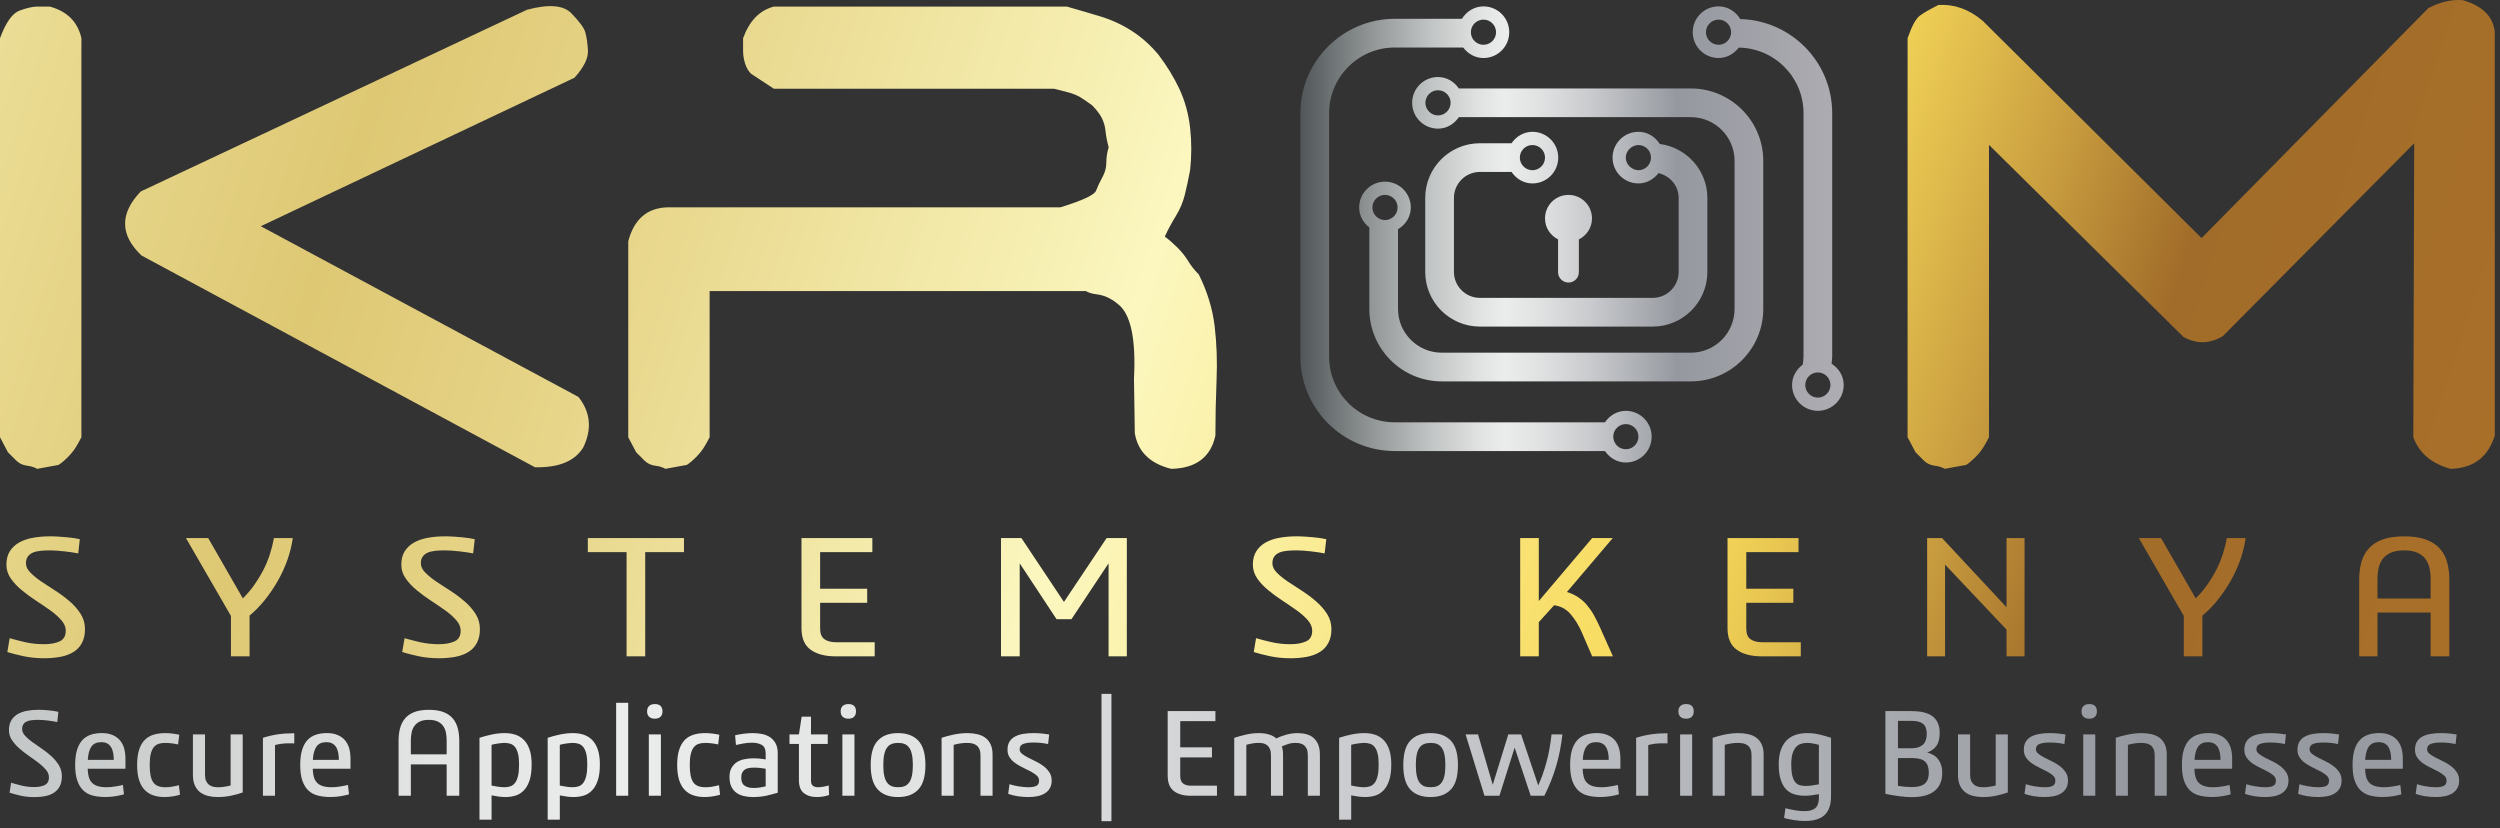 <svg width="172" height="57" viewBox="0 0 172 57" fill="none" xmlns="http://www.w3.org/2000/svg">
<rect x="0" y="0" width="172" height="57" fill="#333333" stroke="none"/>
<g id="Kromsystems_logo 2" clip-path="url(#clip0_965_261)">
<g id="Group">
<g id="Group_2">
<path id="Vector" d="M5.382 38.074C5.264 38.051 5.12 38.023 4.954 38C4.793 37.977 4.623 37.953 4.443 37.934C4.271 37.914 4.093 37.897 3.92 37.885C3.744 37.871 3.59 37.865 3.449 37.865C3.209 37.865 2.98 37.877 2.778 37.896C2.576 37.917 2.4 37.96 2.254 38.023C2.106 38.089 1.988 38.181 1.91 38.3C1.826 38.417 1.787 38.571 1.787 38.755C1.787 38.98 1.887 39.191 2.09 39.392C2.287 39.597 2.539 39.802 2.838 40.007C3.141 40.21 3.467 40.423 3.817 40.646C4.168 40.871 4.497 41.113 4.796 41.375C5.098 41.635 5.349 41.922 5.549 42.236C5.748 42.549 5.847 42.9 5.847 43.281C5.847 43.648 5.781 43.961 5.646 44.217C5.515 44.475 5.322 44.684 5.08 44.842C4.83 45 4.537 45.113 4.19 45.184C3.843 45.25 3.462 45.288 3.047 45.288C2.534 45.288 2.058 45.239 1.623 45.147C1.185 45.053 0.815 44.958 0.505 44.86L0.665 43.907C0.97 43.997 1.329 44.089 1.729 44.182C2.135 44.274 2.571 44.321 3.036 44.321C3.466 44.321 3.823 44.255 4.102 44.126C4.385 43.997 4.524 43.751 4.524 43.394C4.524 43.142 4.424 42.902 4.223 42.673C4.026 42.443 3.772 42.218 3.469 41.999C3.162 41.778 2.832 41.556 2.481 41.327C2.132 41.1 1.807 40.858 1.498 40.606C1.192 40.352 0.942 40.085 0.741 39.799C0.542 39.514 0.441 39.195 0.441 38.844C0.441 38.479 0.522 38.17 0.679 37.922C0.838 37.672 1.054 37.473 1.325 37.322C1.591 37.172 1.909 37.062 2.274 36.998C2.643 36.932 3.037 36.9 3.449 36.9C3.631 36.9 3.816 36.904 4.012 36.918C4.208 36.932 4.398 36.945 4.579 36.961C4.765 36.979 4.933 36.998 5.089 37.02C5.246 37.047 5.378 37.071 5.491 37.096L5.382 38.074ZM15.889 42.377L12.795 37.02H14.324L16.707 41.168C16.982 40.898 17.24 40.6 17.477 40.27C17.711 39.938 17.92 39.596 18.106 39.243C18.287 38.888 18.443 38.52 18.567 38.139C18.684 37.762 18.78 37.389 18.846 37.02H20.143C20.075 37.51 19.955 38.008 19.776 38.514C19.597 39.02 19.374 39.506 19.108 39.969C18.846 40.434 18.545 40.871 18.217 41.283C17.885 41.695 17.533 42.053 17.17 42.353V45.154H15.889V42.377ZM32.552 38.074C32.432 38.051 32.289 38.023 32.123 38C31.962 37.977 31.792 37.953 31.615 37.934C31.439 37.914 31.267 37.897 31.09 37.885C30.916 37.871 30.76 37.865 30.619 37.865C30.377 37.865 30.15 37.877 29.947 37.896C29.745 37.917 29.569 37.96 29.422 38.023C29.276 38.089 29.16 38.181 29.079 38.3C28.996 38.417 28.955 38.571 28.955 38.755C28.955 38.98 29.057 39.191 29.258 39.392C29.457 39.597 29.709 39.802 30.008 40.007C30.311 40.21 30.637 40.423 30.986 40.646C31.337 40.871 31.665 41.113 31.965 41.375C32.269 41.635 32.52 41.922 32.719 42.236C32.918 42.549 33.018 42.9 33.018 43.281C33.018 43.648 32.95 43.961 32.815 44.217C32.684 44.475 32.491 44.684 32.247 44.842C32 45 31.707 45.113 31.359 45.184C31.015 45.25 30.632 45.288 30.217 45.288C29.704 45.288 29.228 45.239 28.794 45.147C28.355 45.053 27.984 44.958 27.673 44.86L27.834 43.907C28.14 43.997 28.497 44.089 28.899 44.182C29.305 44.274 29.739 44.321 30.204 44.321C30.636 44.321 30.991 44.255 31.274 44.126C31.555 43.997 31.694 43.751 31.694 43.394C31.694 43.142 31.594 42.902 31.395 42.673C31.196 42.443 30.942 42.218 30.639 41.999C30.331 41.778 30.001 41.556 29.651 41.327C29.301 41.1 28.975 40.858 28.67 40.606C28.362 40.352 28.112 40.085 27.913 39.799C27.711 39.514 27.61 39.195 27.61 38.844C27.61 38.479 27.69 38.17 27.849 37.922C28.007 37.672 28.223 37.473 28.494 37.322C28.761 37.172 29.078 37.062 29.444 36.998C29.811 36.932 30.204 36.9 30.618 36.9C30.799 36.9 30.984 36.904 31.181 36.918C31.378 36.932 31.568 36.945 31.748 36.961C31.934 36.979 32.102 36.998 32.259 37.02C32.415 37.047 32.548 37.071 32.663 37.096L32.552 38.074ZM47.057 37.02V37.989H44.391V45.155H43.108V37.989H40.442V37.02H47.057ZM60.018 37.02V37.989H56.424V40.507H59.663V41.474H56.424V43.234C56.424 43.593 56.524 43.841 56.725 43.98C56.922 44.119 57.194 44.187 57.534 44.187H60.179V45.156H57.489C56.756 45.156 56.181 45.002 55.767 44.697C55.347 44.392 55.142 43.9 55.142 43.222V37.02H60.018ZM70.275 37.02L73.2 41.413L76.135 37.02H77.526V45.155H76.27V38.757L73.717 42.599H72.69L70.156 38.757V45.155H68.869V37.02H70.275ZM91.135 38.074C91.013 38.051 90.869 38.023 90.705 38C90.541 37.977 90.375 37.953 90.2 37.934C90.025 37.915 89.851 37.897 89.674 37.885C89.5 37.871 89.342 37.865 89.207 37.865C88.959 37.865 88.736 37.877 88.533 37.896C88.326 37.917 88.152 37.96 88.006 38.023C87.86 38.089 87.745 38.181 87.66 38.3C87.582 38.417 87.541 38.571 87.541 38.755C87.541 38.98 87.643 39.191 87.841 39.392C88.039 39.597 88.291 39.802 88.594 40.007C88.895 40.21 89.222 40.423 89.573 40.646C89.921 40.871 90.249 41.113 90.547 41.375C90.849 41.635 91.101 41.922 91.3 42.236C91.503 42.549 91.602 42.9 91.602 43.281C91.602 43.648 91.535 43.961 91.4 44.217C91.264 44.475 91.078 44.684 90.83 44.842C90.588 45 90.289 45.113 89.943 45.184C89.599 45.25 89.22 45.288 88.801 45.288C88.288 45.288 87.814 45.239 87.374 45.147C86.94 45.053 86.567 44.958 86.259 44.86L86.417 43.907C86.728 43.997 87.086 44.089 87.487 44.182C87.887 44.274 88.325 44.321 88.788 44.321C89.223 44.321 89.579 44.255 89.86 44.126C90.141 43.997 90.28 43.751 90.28 43.394C90.28 43.142 90.18 42.902 89.983 42.673C89.779 42.443 89.528 42.218 89.222 41.999C88.914 41.778 88.589 41.556 88.239 41.327C87.887 41.1 87.559 40.858 87.257 40.606C86.948 40.352 86.694 40.085 86.498 39.799C86.298 39.514 86.197 39.195 86.197 38.844C86.197 38.479 86.278 38.17 86.436 37.922C86.596 37.672 86.805 37.473 87.079 37.322C87.349 37.172 87.661 37.062 88.033 36.998C88.397 36.932 88.788 36.9 89.208 36.9C89.386 36.9 89.573 36.904 89.769 36.918C89.965 36.932 90.154 36.945 90.336 36.961C90.521 36.979 90.687 36.998 90.842 37.02C90.997 37.047 91.134 37.071 91.249 37.096L91.135 38.074ZM105.87 37.02V41.35L109.541 37.02H110.957L107.805 40.729C108.096 40.817 108.359 40.938 108.584 41.094C108.816 41.25 109.018 41.43 109.19 41.637C109.363 41.846 109.53 42.082 109.675 42.346C109.818 42.612 109.962 42.901 110.101 43.209L110.968 45.154H109.54L108.831 43.513C108.616 43.025 108.362 42.605 108.058 42.255C107.756 41.903 107.378 41.7 106.921 41.642L105.869 42.804V45.154H104.589V37.02H105.87ZM123.738 37.02V37.989H120.144V40.507H123.382V41.474H120.144V43.234C120.144 43.593 120.242 43.841 120.439 43.98C120.64 44.119 120.912 44.187 121.252 44.187H123.895V45.156H121.205C120.473 45.156 119.897 45.002 119.482 44.697C119.064 44.392 118.854 43.9 118.854 43.222V37.02H123.738ZM133.615 37.02L138.05 41.778V37.02H139.289V45.155H138.05V43.317L133.821 38.844V45.155H132.588V37.02H133.615ZM150.246 42.377L147.152 37.02H148.68L151.065 41.168C151.339 40.898 151.597 40.6 151.833 40.27C152.068 39.938 152.279 39.596 152.461 39.243C152.646 38.888 152.799 38.52 152.924 38.139C153.041 37.762 153.139 37.389 153.201 37.02H154.499C154.432 37.51 154.312 38.008 154.135 38.514C153.953 39.02 153.732 39.506 153.465 39.969C153.201 40.434 152.904 40.871 152.574 41.283C152.24 41.695 151.892 42.053 151.525 42.353V45.154H150.246V42.377ZM163.57 45.154H162.312V39.871C162.312 39.432 162.363 39.031 162.466 38.668C162.566 38.305 162.738 37.988 162.981 37.727C163.218 37.461 163.537 37.256 163.929 37.114C164.329 36.971 164.817 36.901 165.408 36.901C165.992 36.901 166.487 36.971 166.884 37.114C167.287 37.257 167.605 37.462 167.844 37.727C168.088 37.989 168.258 38.305 168.358 38.668C168.462 39.031 168.512 39.432 168.512 39.871V45.154H167.227V42.144H163.571V45.154H163.57ZM167.227 41.18V39.832C167.227 39.547 167.198 39.285 167.143 39.047C167.084 38.807 166.985 38.598 166.844 38.422C166.701 38.248 166.514 38.111 166.281 38.012C166.049 37.916 165.758 37.866 165.408 37.866C165.047 37.866 164.753 37.917 164.521 38.012C164.286 38.112 164.1 38.248 163.957 38.422C163.814 38.598 163.716 38.807 163.656 39.047C163.602 39.285 163.57 39.547 163.57 39.832V41.18H167.227ZM4.023 31.986C4.205 31.875 4.414 31.703 4.649 31.468C4.884 31.233 5.078 30.997 5.22 30.761C5.366 30.527 5.493 30.298 5.601 30.081V2.627C5.347 1.502 4.622 0.777 3.425 0.453C3.136 0.453 2.847 0.453 2.558 0.453C2.265 0.453 1.867 0.541 1.362 0.723C0.854 0.904 0.402 1.539 0 2.627V30.082L0.545 31.113C0.727 31.297 0.918 31.488 1.115 31.683C1.316 31.885 1.559 32 1.853 32.039C2.141 32.074 2.377 32.148 2.559 32.256L4.023 31.986ZM40.125 30.789C40.742 29.519 40.631 28.361 39.797 27.309L17.943 15.564L39.527 5.346C40.179 4.619 40.488 3.987 40.449 3.444C40.414 2.899 40.349 2.483 40.26 2.194C40.172 1.901 39.852 1.475 39.311 0.915C38.768 0.352 37.749 0.272 36.264 0.669L9.681 13.174C8.231 14.697 8.245 16.162 9.735 17.578L36.807 32.148C38.439 32.182 39.547 31.73 40.125 30.789ZM47.248 31.986C47.43 31.875 47.638 31.703 47.873 31.468C48.107 31.234 48.297 30.997 48.443 30.761C48.586 30.527 48.713 30.298 48.822 30.081V20.025H74.703C74.885 20.132 75.119 20.207 75.408 20.242C75.698 20.277 75.961 20.349 76.195 20.457C76.431 20.566 76.658 20.711 76.879 20.893C77.781 21.545 78.164 23.268 78.018 26.059L78.075 29.811C78.292 31.079 79.126 31.895 80.576 32.256C82.276 32.221 83.292 31.461 83.62 29.973C83.62 28.705 83.647 27.428 83.7 26.141C83.755 24.854 83.708 23.614 83.565 22.418C83.419 21.221 83.056 20.043 82.477 18.883C82.188 18.594 81.94 18.285 81.745 17.957C81.544 17.631 81.301 17.324 81.007 17.033C80.719 16.744 80.429 16.49 80.14 16.271C80.357 15.8 80.611 15.33 80.9 14.859C81.19 14.388 81.398 13.89 81.525 13.363C81.652 12.838 81.772 12.285 81.88 11.707C81.987 10.727 81.987 9.758 81.88 8.797C81.772 7.838 81.525 6.949 81.148 6.131C80.765 5.318 80.283 4.529 79.705 3.768C79.16 3.116 78.555 2.571 77.884 2.137C77.213 1.703 76.487 1.367 75.711 1.131C74.928 0.897 74.16 0.668 73.4 0.453H53.242C52.267 0.705 51.56 1.43 51.125 2.627C51.125 2.918 51.125 3.207 51.125 3.496C51.125 3.787 51.171 4.076 51.26 4.365C51.35 4.656 51.489 4.89 51.67 5.072L53.242 6.105H72.527C72.815 6.177 73.132 6.259 73.48 6.351C73.823 6.441 74.111 6.56 74.347 6.703C74.581 6.849 74.845 7.031 75.138 7.246C75.427 7.537 75.644 7.818 75.79 8.09C75.933 8.361 76.024 8.67 76.06 9.014C76.095 9.36 76.167 9.733 76.277 10.129C76.168 10.492 76.115 10.844 76.115 11.19C76.115 11.534 76.025 11.87 75.844 12.196C75.664 12.522 75.518 12.831 75.408 13.12C75.301 13.409 74.482 13.792 72.963 14.263H45.939C44.527 14.298 43.621 15.077 43.224 16.601V30.083L43.767 31.114C43.949 31.298 44.138 31.489 44.337 31.684C44.534 31.885 44.781 32 45.071 32.039C45.36 32.074 45.594 32.148 45.776 32.256L47.248 31.986ZM135.268 31.986C135.45 31.875 135.657 31.703 135.893 31.468C136.129 31.233 136.317 30.997 136.464 30.761C136.608 30.527 136.735 30.298 136.842 30.081V9.967L150.219 23.178C151.125 23.684 152.028 23.668 152.934 23.123L166.096 9.857L166.037 30.082C166.437 31.17 167.291 31.895 168.596 32.256C170.155 32.221 171.169 31.461 171.639 29.973V2.193C171.532 1.138 170.805 0.416 169.463 0.015C168.703 -0.057 167.904 0.124 167.07 0.56L151.467 16.38L136.41 1.43C135.465 0.635 134.449 0.272 133.361 0.342C132.783 0.635 132.357 0.877 132.084 1.078C131.814 1.275 131.533 1.793 131.242 2.627V30.082L131.788 31.113C131.969 31.297 132.158 31.488 132.357 31.683C132.555 31.884 132.802 31.999 133.091 32.038C133.38 32.073 133.615 32.147 133.796 32.255L135.268 31.986Z" fill="url(#paint0_linear_965_261)"/>
<path id="Vector_2" d="M107.195 18.725V16.471C106.663 16.205 106.297 15.662 106.297 15.026C106.297 14.13 107.018 13.409 107.914 13.409C108.805 13.409 109.53 14.13 109.53 15.026C109.53 15.663 109.159 16.206 108.627 16.471V18.725C108.627 19.12 108.307 19.44 107.914 19.44C107.516 19.439 107.195 19.119 107.195 18.725ZM116.332 6.086H100.37C100.05 5.623 99.541 5.299 98.935 5.299C97.951 5.299 97.156 6.094 97.156 7.072C97.156 8.056 97.951 8.851 98.935 8.851C99.54 8.851 100.049 8.527 100.37 8.06H116.332C117.991 8.06 119.338 9.41 119.338 11.066V21.257C119.338 22.915 117.991 24.265 116.332 24.265H99.193C97.535 24.265 96.183 22.915 96.183 21.257V15.771C96.701 15.46 97.063 14.919 97.063 14.273C97.063 13.293 96.269 12.498 95.289 12.498C94.306 12.498 93.51 13.293 93.51 14.273C93.51 14.843 93.793 15.326 94.209 15.65V21.257C94.209 24.003 96.447 26.239 99.193 26.239H116.332C119.079 26.239 121.312 24.003 121.312 21.257V11.066C121.313 8.32 119.079 6.086 116.332 6.086ZM98.936 7.941C98.457 7.941 98.068 7.55 98.068 7.072C98.068 6.595 98.458 6.209 98.936 6.209C99.411 6.209 99.801 6.596 99.801 7.072C99.801 7.551 99.41 7.941 98.936 7.941ZM95.289 15.141C94.81 15.141 94.421 14.75 94.421 14.274C94.421 13.795 94.811 13.409 95.289 13.409C95.764 13.409 96.154 13.796 96.154 14.274C96.154 14.75 95.764 15.141 95.289 15.141ZM114.193 9.904C113.877 9.412 113.353 9.068 112.724 9.068C111.742 9.068 110.945 9.863 110.945 10.843C110.945 11.825 111.742 12.62 112.724 12.62C113.295 12.62 113.781 12.331 114.105 11.911C114.892 12.095 115.491 12.77 115.491 13.614V18.708C115.491 19.692 114.691 20.493 113.709 20.493H101.816C100.834 20.493 100.03 19.692 100.03 18.708V13.614C100.03 12.63 100.834 11.829 101.816 11.829H102.237H103.994C104.314 12.296 104.822 12.62 105.432 12.62C106.412 12.62 107.208 11.825 107.208 10.843C107.208 9.863 106.412 9.068 105.432 9.068C104.823 9.068 104.315 9.392 103.994 9.855H102.237H101.816C99.742 9.855 98.055 11.541 98.055 13.615V18.709C98.055 20.783 99.742 22.469 101.816 22.469H113.709C115.779 22.469 117.466 20.783 117.466 18.709V13.615C117.466 11.709 116.034 10.148 114.193 9.904ZM112.725 11.711C112.577 11.711 112.444 11.662 112.319 11.598C112.05 11.452 111.856 11.172 111.856 10.844C111.856 10.516 112.05 10.237 112.319 10.09C112.444 10.026 112.577 9.979 112.725 9.979C113.2 9.979 113.59 10.366 113.59 10.844C113.59 11.32 113.199 11.711 112.725 11.711ZM105.432 9.979C105.909 9.979 106.297 10.366 106.297 10.844C106.297 11.321 105.908 11.711 105.432 11.711C104.956 11.711 104.565 11.32 104.565 10.844C104.564 10.365 104.955 9.979 105.432 9.979ZM111.859 28.266C111.251 28.266 110.742 28.59 110.421 29.055H95.961C93.468 29.055 91.442 27.032 91.442 24.541V7.783C91.442 5.295 93.467 3.269 95.961 3.269H100.668C100.991 3.697 101.482 3.992 102.064 3.992C103.043 3.992 103.837 3.197 103.837 2.217C103.837 1.235 103.042 0.44 102.064 0.44C101.423 0.44 100.89 0.792 100.58 1.294H95.961C92.381 1.294 89.467 4.208 89.467 7.784V24.542C89.467 28.12 92.381 31.032 95.961 31.032H110.422C110.742 31.497 111.251 31.821 111.86 31.821C112.84 31.821 113.635 31.026 113.635 30.042C113.635 29.061 112.84 28.266 111.859 28.266ZM102.064 1.35C102.539 1.35 102.928 1.739 102.928 2.217C102.928 2.694 102.538 3.082 102.064 3.082C101.585 3.082 101.196 2.693 101.196 2.217C101.196 1.738 101.586 1.35 102.064 1.35ZM111.859 30.908C111.382 30.908 110.992 30.519 110.992 30.041C110.992 29.564 111.383 29.178 111.859 29.178C112.335 29.178 112.724 29.565 112.724 30.041C112.725 30.52 112.336 30.908 111.859 30.908ZM126.013 25.021C126.024 24.859 126.055 24.705 126.055 24.541V7.783C126.055 4.262 123.231 1.402 119.732 1.312C119.419 0.798 118.879 0.439 118.239 0.439C117.255 0.439 116.46 1.234 116.46 2.216C116.46 3.196 117.255 3.991 118.239 3.991C118.813 3.991 119.3 3.7 119.628 3.276C122.089 3.309 124.081 5.315 124.081 7.782V24.534C124.081 24.723 124.049 24.905 124.029 25.087C123.594 25.411 123.294 25.905 123.294 26.487C123.294 27.469 124.088 28.264 125.071 28.264C126.051 28.264 126.846 27.469 126.846 26.487C126.846 25.863 126.502 25.336 126.013 25.021ZM118.238 3.082C117.759 3.082 117.37 2.693 117.37 2.217C117.37 1.738 117.76 1.35 118.238 1.35C118.713 1.35 119.101 1.739 119.101 2.217C119.102 2.693 118.713 3.082 118.238 3.082ZM125.07 27.355C124.591 27.355 124.202 26.966 124.202 26.488C124.202 26.011 124.592 25.623 125.07 25.623C125.546 25.623 125.934 26.012 125.934 26.488C125.935 26.967 125.546 27.355 125.07 27.355Z" fill="url(#paint1_linear_965_261)"/>
</g>
<path id="Vector_3" d="M3.941 49.676C3.861 49.658 3.763 49.641 3.655 49.623C3.545 49.605 3.429 49.588 3.313 49.574C3.193 49.56 3.076 49.549 2.959 49.539C2.84 49.531 2.734 49.525 2.641 49.525C2.477 49.525 2.327 49.533 2.189 49.548C2.051 49.562 1.934 49.593 1.835 49.64C1.737 49.685 1.659 49.751 1.606 49.837C1.55 49.921 1.523 50.03 1.523 50.165C1.523 50.321 1.591 50.474 1.726 50.62C1.859 50.766 2.029 50.913 2.23 51.059C2.435 51.204 2.655 51.358 2.89 51.518C3.126 51.678 3.345 51.852 3.548 52.039C3.752 52.225 3.919 52.432 4.056 52.656C4.189 52.881 4.257 53.131 4.257 53.406C4.257 53.668 4.21 53.892 4.121 54.074C4.03 54.26 3.902 54.408 3.737 54.521C3.573 54.636 3.374 54.718 3.141 54.767C2.907 54.816 2.649 54.841 2.37 54.841C2.026 54.841 1.705 54.808 1.411 54.741C1.117 54.674 0.867 54.604 0.659 54.534L0.764 53.852C0.973 53.916 1.212 53.981 1.484 54.047C1.756 54.115 2.049 54.149 2.363 54.149C2.654 54.149 2.893 54.102 3.083 54.008C3.272 53.916 3.368 53.738 3.368 53.483C3.368 53.303 3.3 53.129 3.166 52.965C3.03 52.803 2.86 52.643 2.654 52.485C2.448 52.327 2.227 52.17 1.99 52.006C1.756 51.842 1.534 51.67 1.328 51.488C1.123 51.308 0.953 51.115 0.816 50.91C0.683 50.707 0.615 50.478 0.615 50.226C0.615 49.964 0.669 49.744 0.775 49.566C0.882 49.386 1.027 49.244 1.207 49.136C1.391 49.029 1.604 48.95 1.852 48.904C2.098 48.857 2.363 48.834 2.641 48.834C2.762 48.834 2.889 48.838 3.022 48.846C3.153 48.856 3.28 48.866 3.403 48.877C3.526 48.888 3.641 48.904 3.745 48.922C3.849 48.94 3.94 48.957 4.016 48.975L3.941 49.676ZM6.033 52.891C6.039 53.102 6.062 53.287 6.107 53.448C6.152 53.609 6.224 53.741 6.322 53.846C6.421 53.951 6.552 54.03 6.717 54.082C6.882 54.135 7.09 54.162 7.342 54.162C7.43 54.162 7.528 54.156 7.631 54.148C7.735 54.138 7.84 54.127 7.94 54.107C8.042 54.091 8.137 54.072 8.227 54.056C8.319 54.036 8.393 54.021 8.456 54.003L8.53 54.649C8.371 54.696 8.176 54.739 7.948 54.778C7.721 54.815 7.489 54.835 7.253 54.835C6.94 54.835 6.655 54.802 6.397 54.739C6.14 54.675 5.919 54.559 5.742 54.393C5.56 54.225 5.422 54 5.322 53.717C5.221 53.434 5.171 53.072 5.171 52.635C5.171 52.225 5.213 51.881 5.298 51.6C5.383 51.321 5.506 51.094 5.665 50.922C5.824 50.75 6.018 50.625 6.244 50.549C6.474 50.473 6.726 50.436 7.008 50.436C7.287 50.436 7.529 50.477 7.731 50.563C7.934 50.647 8.104 50.766 8.239 50.917C8.373 51.071 8.471 51.255 8.536 51.472C8.599 51.687 8.63 51.929 8.63 52.199V52.89H6.033V52.891ZM7.828 52.277C7.828 51.464 7.543 51.06 6.976 51.06C6.66 51.06 6.433 51.162 6.288 51.365C6.146 51.57 6.063 51.873 6.04 52.277H7.828ZM12.252 51.217C12.121 51.188 11.977 51.162 11.823 51.143C11.669 51.124 11.513 51.112 11.353 51.112C11.189 51.112 11.04 51.135 10.908 51.178C10.777 51.221 10.666 51.301 10.575 51.414C10.486 51.527 10.416 51.684 10.369 51.879C10.322 52.074 10.299 52.326 10.299 52.637C10.299 52.918 10.319 53.155 10.358 53.35C10.398 53.547 10.46 53.704 10.544 53.825C10.63 53.944 10.74 54.03 10.878 54.083C11.015 54.136 11.179 54.163 11.372 54.163C11.542 54.163 11.702 54.149 11.854 54.122C12.004 54.097 12.155 54.061 12.309 54.022L12.385 54.678C12.225 54.725 12.055 54.764 11.873 54.791C11.691 54.82 11.508 54.836 11.32 54.836C11.04 54.836 10.785 54.799 10.556 54.721C10.324 54.647 10.124 54.522 9.956 54.35C9.788 54.178 9.661 53.952 9.57 53.67C9.479 53.388 9.434 53.043 9.434 52.627C9.434 52.207 9.481 51.856 9.575 51.572C9.667 51.289 9.8 51.064 9.97 50.896C10.14 50.73 10.343 50.613 10.579 50.542C10.814 50.472 11.075 50.437 11.362 50.437C11.532 50.437 11.704 50.449 11.88 50.472C12.058 50.495 12.206 50.521 12.334 50.55L12.252 51.217ZM16.699 54.52C16.478 54.602 16.218 54.676 15.912 54.741C15.609 54.804 15.299 54.837 14.986 54.837C14.755 54.837 14.537 54.812 14.326 54.763C14.119 54.712 13.935 54.63 13.779 54.513C13.624 54.396 13.5 54.24 13.408 54.044C13.318 53.849 13.273 53.605 13.273 53.312V50.527H14.105V53.322C14.105 53.478 14.128 53.611 14.175 53.72C14.222 53.827 14.285 53.915 14.368 53.984C14.45 54.05 14.544 54.097 14.652 54.123C14.758 54.15 14.876 54.164 15.003 54.164C15.155 54.164 15.312 54.15 15.472 54.123C15.631 54.098 15.763 54.07 15.867 54.039V50.527H16.699V54.52ZM18.09 50.762C18.43 50.651 18.772 50.571 19.115 50.522C19.457 50.471 19.835 50.448 20.246 50.448V51.147C20.187 51.141 20.123 51.139 20.058 51.139C19.992 51.139 19.925 51.139 19.859 51.139C19.684 51.139 19.515 51.151 19.349 51.174C19.185 51.197 19.042 51.225 18.921 51.26V54.748H18.09V50.762ZM21.516 52.891C21.523 53.102 21.546 53.287 21.59 53.448C21.635 53.608 21.707 53.741 21.805 53.846C21.905 53.951 22.035 54.03 22.2 54.082C22.366 54.135 22.573 54.162 22.827 54.162C22.913 54.162 23.011 54.156 23.116 54.148C23.22 54.138 23.323 54.127 23.423 54.107C23.525 54.091 23.62 54.072 23.712 54.056C23.804 54.036 23.877 54.021 23.939 54.003L24.013 54.649C23.855 54.696 23.661 54.739 23.433 54.778C23.204 54.815 22.974 54.835 22.736 54.835C22.423 54.835 22.14 54.802 21.881 54.739C21.623 54.675 21.403 54.559 21.225 54.393C21.043 54.225 20.905 54 20.805 53.717C20.705 53.434 20.655 53.072 20.655 52.635C20.655 52.225 20.696 51.881 20.782 51.6C20.867 51.321 20.991 51.094 21.149 50.922C21.308 50.75 21.503 50.625 21.729 50.549C21.958 50.473 22.21 50.436 22.491 50.436C22.77 50.436 23.012 50.477 23.215 50.563C23.419 50.647 23.589 50.766 23.722 50.917C23.857 51.071 23.956 51.255 24.021 51.472C24.082 51.687 24.113 51.929 24.113 52.199V52.89H21.516V52.891ZM23.313 52.277C23.313 51.464 23.028 51.06 22.461 51.06C22.145 51.06 21.917 51.162 21.773 51.365C21.63 51.57 21.547 51.873 21.525 52.277H23.313ZM28.268 54.748H27.422V50.963C27.422 50.649 27.455 50.361 27.524 50.1C27.594 49.84 27.709 49.616 27.87 49.426C28.031 49.235 28.246 49.09 28.513 48.987C28.779 48.885 29.111 48.835 29.505 48.835C29.899 48.835 30.234 48.886 30.503 48.987C30.771 49.091 30.986 49.235 31.148 49.426C31.31 49.615 31.426 49.84 31.494 50.1C31.562 50.362 31.598 50.649 31.598 50.963V54.748H30.73V52.592H28.267V54.748H28.268ZM30.73 51.9V50.935C30.73 50.732 30.71 50.544 30.673 50.371C30.634 50.199 30.567 50.051 30.471 49.926C30.376 49.799 30.247 49.701 30.093 49.631C29.936 49.561 29.739 49.526 29.503 49.526C29.261 49.526 29.064 49.561 28.906 49.631C28.748 49.701 28.624 49.799 28.528 49.926C28.43 50.051 28.365 50.199 28.325 50.371C28.286 50.545 28.266 50.732 28.266 50.935V51.9H30.73ZM32.987 50.762C33.244 50.674 33.528 50.598 33.838 50.533C34.149 50.469 34.445 50.437 34.725 50.437C34.989 50.437 35.234 50.474 35.459 50.546C35.684 50.62 35.877 50.741 36.046 50.909C36.214 51.079 36.344 51.302 36.438 51.575C36.53 51.848 36.577 52.188 36.577 52.591C36.577 53.036 36.53 53.404 36.434 53.691C36.337 53.982 36.207 54.211 36.041 54.379C35.877 54.549 35.687 54.668 35.471 54.736C35.252 54.802 35.022 54.836 34.775 54.836C34.616 54.836 34.453 54.824 34.284 54.801C34.117 54.778 33.962 54.752 33.82 54.721V56.395H32.988V50.762H32.987ZM33.819 54.047C33.971 54.076 34.123 54.104 34.271 54.127C34.419 54.148 34.568 54.162 34.716 54.162C34.862 54.162 34.999 54.139 35.124 54.096C35.247 54.051 35.353 53.971 35.44 53.856C35.526 53.739 35.594 53.579 35.641 53.377C35.688 53.175 35.711 52.918 35.711 52.602C35.711 52.297 35.688 52.049 35.641 51.858C35.594 51.665 35.526 51.512 35.44 51.403C35.352 51.29 35.247 51.214 35.124 51.174C34.999 51.133 34.86 51.111 34.708 51.111C34.642 51.111 34.567 51.115 34.489 51.125C34.409 51.135 34.327 51.145 34.245 51.156C34.165 51.166 34.086 51.181 34.011 51.195C33.938 51.209 33.874 51.224 33.819 51.244V54.047ZM37.68 50.762C37.938 50.674 38.223 50.598 38.532 50.533C38.843 50.469 39.139 50.437 39.417 50.437C39.683 50.437 39.927 50.474 40.152 50.546C40.378 50.62 40.573 50.741 40.74 50.909C40.907 51.079 41.037 51.302 41.131 51.575C41.226 51.848 41.271 52.188 41.271 52.591C41.271 53.036 41.226 53.404 41.126 53.691C41.031 53.982 40.901 54.211 40.735 54.379C40.573 54.549 40.381 54.668 40.165 54.736C39.946 54.802 39.716 54.836 39.469 54.836C39.31 54.836 39.146 54.824 38.978 54.801C38.812 54.778 38.657 54.752 38.515 54.721V56.395H37.68V50.762ZM38.514 54.047C38.666 54.076 38.817 54.104 38.965 54.127C39.113 54.148 39.262 54.162 39.41 54.162C39.556 54.162 39.693 54.139 39.818 54.096C39.941 54.051 40.047 53.971 40.134 53.856C40.221 53.739 40.288 53.579 40.335 53.377C40.382 53.175 40.405 52.918 40.405 52.602C40.405 52.297 40.382 52.049 40.335 51.858C40.288 51.665 40.221 51.512 40.134 51.403C40.046 51.29 39.941 51.214 39.818 51.174C39.693 51.133 39.554 51.111 39.402 51.111C39.336 51.111 39.261 51.115 39.183 51.125C39.102 51.135 39.022 51.145 38.939 51.156C38.858 51.166 38.78 51.181 38.705 51.195C38.631 51.209 38.567 51.224 38.514 51.244V54.047ZM43.221 48.352V54.748H42.391V48.352H43.221ZM45.578 48.947C45.578 49.105 45.533 49.228 45.441 49.316C45.349 49.402 45.22 49.447 45.05 49.447C44.884 49.447 44.755 49.402 44.661 49.316C44.567 49.228 44.52 49.105 44.52 48.947C44.52 48.785 44.567 48.658 44.661 48.57C44.755 48.484 44.884 48.439 45.05 48.439C45.4 48.439 45.578 48.609 45.578 48.947ZM45.469 50.525V54.748H44.639V50.525H45.469ZM49.408 51.217C49.277 51.188 49.133 51.162 48.98 51.143C48.826 51.123 48.669 51.112 48.509 51.112C48.345 51.112 48.196 51.135 48.064 51.178C47.933 51.221 47.823 51.301 47.732 51.414C47.642 51.527 47.572 51.684 47.525 51.879C47.478 52.074 47.456 52.326 47.456 52.637C47.456 52.918 47.475 53.155 47.513 53.35C47.553 53.547 47.616 53.704 47.7 53.825C47.785 53.944 47.895 54.03 48.034 54.083C48.17 54.136 48.335 54.163 48.528 54.163C48.698 54.163 48.856 54.149 49.01 54.122C49.16 54.097 49.311 54.061 49.467 54.022L49.54 54.678C49.381 54.725 49.211 54.764 49.028 54.791C48.847 54.82 48.664 54.836 48.476 54.836C48.197 54.836 47.941 54.799 47.712 54.721C47.481 54.647 47.28 54.522 47.113 54.35C46.945 54.178 46.817 53.952 46.725 53.67C46.635 53.389 46.59 53.043 46.59 52.627C46.59 52.207 46.637 51.856 46.731 51.572C46.823 51.289 46.956 51.064 47.126 50.896C47.296 50.73 47.499 50.613 47.735 50.542C47.969 50.472 48.231 50.437 48.518 50.437C48.688 50.437 48.86 50.449 49.036 50.472C49.212 50.495 49.363 50.521 49.491 50.55L49.408 51.217ZM50.576 50.586C50.752 50.545 50.945 50.51 51.158 50.481C51.367 50.452 51.576 50.438 51.78 50.438C52.009 50.438 52.229 50.459 52.441 50.502C52.652 50.547 52.837 50.623 52.994 50.731C53.151 50.84 53.273 50.981 53.367 51.157C53.461 51.331 53.508 51.552 53.508 51.813V54.538C53.299 54.602 53.049 54.669 52.754 54.737C52.461 54.803 52.147 54.837 51.812 54.837C51.583 54.837 51.368 54.814 51.17 54.767C50.971 54.72 50.801 54.644 50.654 54.535C50.509 54.428 50.396 54.285 50.312 54.109C50.23 53.935 50.189 53.716 50.189 53.453C50.189 53.207 50.234 53.004 50.326 52.84C50.417 52.676 50.536 52.545 50.683 52.445C50.832 52.345 51.004 52.275 51.203 52.236C51.4 52.193 51.605 52.173 51.82 52.173C51.996 52.173 52.153 52.181 52.293 52.196C52.434 52.21 52.561 52.227 52.678 52.251V51.839C52.678 51.548 52.586 51.351 52.408 51.249C52.229 51.147 52.006 51.097 51.737 51.097C51.55 51.097 51.359 51.113 51.162 51.148C50.965 51.183 50.788 51.218 50.633 51.253L50.576 50.586ZM52.678 52.891C52.561 52.868 52.436 52.848 52.298 52.834C52.159 52.82 52.02 52.813 51.877 52.813C51.756 52.813 51.645 52.821 51.535 52.838C51.43 52.856 51.336 52.889 51.256 52.94C51.178 52.989 51.113 53.059 51.067 53.149C51.02 53.241 50.997 53.358 50.997 53.504C50.997 53.774 51.077 53.959 51.241 54.061C51.402 54.163 51.598 54.213 51.829 54.213C51.995 54.213 52.149 54.201 52.294 54.178C52.44 54.155 52.567 54.129 52.679 54.1V52.891H52.678ZM55.796 49.307V50.526H56.949V51.182H55.796V53.703C55.796 53.875 55.841 53.992 55.928 54.06C56.018 54.126 56.131 54.162 56.274 54.162C56.402 54.162 56.534 54.148 56.669 54.121C56.808 54.096 56.922 54.068 57.017 54.037L57.041 54.697C56.913 54.744 56.778 54.777 56.628 54.801C56.481 54.824 56.329 54.836 56.177 54.836C55.818 54.836 55.527 54.744 55.302 54.565C55.077 54.383 54.965 54.085 54.965 53.67V51.182H54.316V50.526H54.965L55.155 49.307H55.796ZM58.893 48.947C58.893 49.105 58.848 49.228 58.757 49.316C58.666 49.402 58.536 49.447 58.366 49.447C58.201 49.447 58.072 49.402 57.978 49.316C57.884 49.228 57.837 49.105 57.837 48.947C57.837 48.785 57.884 48.658 57.978 48.57C58.072 48.484 58.201 48.439 58.366 48.439C58.717 48.439 58.893 48.609 58.893 48.947ZM58.785 50.525V54.748H57.955V50.525H58.785ZM63.669 52.637C63.669 53.414 63.506 53.975 63.18 54.319C62.852 54.665 62.387 54.837 61.783 54.837C61.18 54.837 60.715 54.665 60.393 54.319C60.067 53.975 59.905 53.415 59.905 52.637C59.905 51.859 60.067 51.299 60.393 50.955C60.714 50.609 61.18 50.437 61.783 50.437C62.387 50.437 62.852 50.609 63.18 50.955C63.506 51.299 63.669 51.859 63.669 52.637ZM62.805 52.637C62.805 52.338 62.782 52.092 62.737 51.897C62.696 51.702 62.63 51.543 62.541 51.428C62.454 51.311 62.348 51.229 62.226 51.182C62.101 51.135 61.957 51.112 61.792 51.112C61.628 51.112 61.481 51.135 61.356 51.182C61.229 51.229 61.122 51.311 61.034 51.428C60.946 51.543 60.881 51.701 60.837 51.897C60.794 52.092 60.771 52.338 60.771 52.637C60.771 52.934 60.794 53.182 60.837 53.377C60.881 53.574 60.946 53.729 61.034 53.846C61.122 53.963 61.229 54.045 61.356 54.092C61.481 54.139 61.627 54.162 61.792 54.162C61.957 54.162 62.101 54.139 62.226 54.092C62.348 54.045 62.455 53.963 62.541 53.846C62.63 53.729 62.696 53.575 62.737 53.377C62.781 53.182 62.805 52.934 62.805 52.637ZM65.141 50.652C65.274 50.613 65.418 50.578 65.571 50.547C65.727 50.514 65.885 50.488 66.053 50.467C66.221 50.447 66.387 50.438 66.552 50.438C66.798 50.438 67.028 50.463 67.24 50.512C67.45 50.561 67.635 50.643 67.791 50.758C67.946 50.871 68.069 51.026 68.156 51.217C68.246 51.41 68.288 51.647 68.288 51.928V54.748H67.459V51.961C67.459 51.799 67.436 51.66 67.389 51.551C67.342 51.44 67.276 51.352 67.194 51.287C67.112 51.222 67.012 51.178 66.899 51.15C66.782 51.125 66.659 51.111 66.526 51.111C66.374 51.111 66.215 51.125 66.049 51.15C65.885 51.177 65.739 51.209 65.613 51.244V54.748H64.781V50.762C64.886 50.727 65.004 50.689 65.141 50.652ZM72.109 51.191C71.976 51.162 71.824 51.136 71.648 51.115C71.472 51.095 71.285 51.086 71.087 51.086C70.796 51.086 70.567 51.119 70.399 51.182C70.231 51.246 70.149 51.371 70.149 51.559C70.149 51.67 70.204 51.77 70.311 51.858C70.422 51.944 70.557 52.032 70.721 52.116C70.882 52.2 71.059 52.288 71.252 52.38C71.443 52.47 71.621 52.577 71.783 52.698C71.943 52.821 72.08 52.962 72.189 53.124C72.3 53.284 72.355 53.478 72.355 53.706C72.355 53.911 72.312 54.085 72.23 54.227C72.149 54.372 72.037 54.487 71.892 54.579C71.749 54.669 71.582 54.733 71.388 54.776C71.191 54.815 70.98 54.837 70.748 54.837C70.484 54.837 70.229 54.816 69.985 54.776C69.741 54.733 69.536 54.682 69.364 54.618L69.454 53.952C69.531 53.979 69.62 54.007 69.722 54.03C69.824 54.053 69.933 54.077 70.047 54.096C70.163 54.116 70.278 54.131 70.394 54.143C70.51 54.155 70.623 54.163 70.731 54.163C70.984 54.163 71.175 54.132 71.3 54.069C71.425 54.008 71.488 53.887 71.488 53.706C71.488 53.571 71.435 53.456 71.329 53.36C71.222 53.264 71.087 53.171 70.926 53.085C70.763 52.997 70.589 52.909 70.402 52.821C70.216 52.733 70.041 52.633 69.881 52.524C69.719 52.413 69.583 52.282 69.477 52.129C69.37 51.977 69.316 51.795 69.316 51.586C69.316 51.357 69.363 51.17 69.456 51.02C69.551 50.872 69.678 50.754 69.839 50.67C70.003 50.584 70.191 50.525 70.407 50.49C70.623 50.455 70.853 50.437 71.095 50.437C71.3 50.437 71.499 50.447 71.697 50.466C71.894 50.487 72.058 50.509 72.183 50.532L72.109 51.191ZM76.467 47.738V56.5H75.783V47.738H76.467ZM83.621 48.922V49.613H81.2V51.418H83.383V52.111H81.2V53.373C81.2 53.629 81.268 53.809 81.402 53.908C81.536 54.006 81.718 54.056 81.95 54.056H83.728V54.747H81.915C81.423 54.747 81.034 54.638 80.755 54.419C80.474 54.2 80.336 53.849 80.336 53.362V48.921H83.621V48.922ZM85.688 50.547C85.992 50.475 86.301 50.438 86.619 50.438C86.862 50.438 87.082 50.467 87.285 50.526C87.49 50.585 87.664 50.676 87.812 50.805C88.017 50.7 88.248 50.614 88.504 50.543C88.763 50.473 89.017 50.438 89.261 50.438C89.48 50.438 89.687 50.463 89.874 50.512C90.064 50.561 90.228 50.645 90.365 50.762C90.502 50.879 90.612 51.033 90.69 51.221C90.77 51.412 90.809 51.647 90.809 51.928V54.748H89.979V51.961C89.979 51.793 89.956 51.654 89.913 51.545C89.868 51.438 89.808 51.352 89.735 51.287C89.661 51.223 89.571 51.178 89.467 51.15C89.362 51.125 89.253 51.111 89.139 51.111C88.945 51.111 88.772 51.138 88.616 51.191C88.458 51.244 88.317 51.298 88.19 51.357C88.247 51.515 88.274 51.705 88.274 51.927V54.747H87.442V51.96C87.442 51.792 87.419 51.653 87.376 51.544C87.333 51.437 87.272 51.351 87.198 51.286C87.124 51.221 87.036 51.177 86.934 51.149C86.832 51.124 86.723 51.11 86.602 51.11C86.459 51.11 86.311 51.124 86.159 51.149C86.004 51.176 85.865 51.208 85.747 51.243V54.747H84.915V50.761C85.131 50.691 85.387 50.621 85.688 50.547ZM92.129 50.762C92.385 50.674 92.669 50.598 92.979 50.533C93.29 50.469 93.586 50.437 93.866 50.437C94.13 50.437 94.376 50.474 94.6 50.546C94.825 50.62 95.02 50.741 95.188 50.909C95.356 51.079 95.485 51.302 95.579 51.575C95.671 51.848 95.72 52.188 95.72 52.591C95.72 53.036 95.671 53.404 95.574 53.691C95.478 53.982 95.351 54.211 95.185 54.379C95.021 54.549 94.83 54.668 94.613 54.736C94.394 54.802 94.164 54.836 93.918 54.836C93.759 54.836 93.594 54.824 93.427 54.801C93.259 54.778 93.106 54.752 92.963 54.721V56.395H92.131V50.762H92.129ZM92.961 54.047C93.113 54.076 93.266 54.104 93.412 54.127C93.56 54.148 93.711 54.162 93.858 54.162C94.005 54.162 94.14 54.139 94.265 54.096C94.39 54.051 94.494 53.971 94.581 53.856C94.669 53.739 94.735 53.579 94.782 53.377C94.83 53.176 94.852 52.918 94.852 52.602C94.852 52.297 94.83 52.049 94.782 51.858C94.735 51.665 94.669 51.512 94.581 51.403C94.493 51.29 94.39 51.214 94.265 51.174C94.14 51.133 94.001 51.111 93.849 51.111C93.783 51.111 93.71 51.115 93.63 51.125C93.55 51.135 93.469 51.145 93.386 51.156C93.306 51.166 93.226 51.181 93.154 51.195C93.079 51.209 93.015 51.224 92.961 51.244V54.047ZM100.307 52.637C100.307 53.414 100.145 53.975 99.817 54.319C99.491 54.665 99.026 54.837 98.421 54.837C97.818 54.837 97.353 54.665 97.03 54.319C96.706 53.975 96.546 53.415 96.546 52.637C96.546 51.859 96.706 51.299 97.03 50.955C97.352 50.609 97.818 50.437 98.421 50.437C99.026 50.437 99.491 50.609 99.817 50.955C100.145 51.299 100.307 51.859 100.307 52.637ZM99.442 52.637C99.442 52.338 99.42 52.092 99.375 51.897C99.333 51.702 99.268 51.543 99.178 51.428C99.09 51.311 98.985 51.229 98.862 51.182C98.739 51.135 98.594 51.112 98.428 51.112C98.266 51.112 98.118 51.135 97.992 51.182C97.865 51.229 97.76 51.311 97.671 51.428C97.584 51.543 97.519 51.701 97.475 51.897C97.432 52.092 97.409 52.338 97.409 52.637C97.409 52.934 97.432 53.182 97.475 53.377C97.519 53.574 97.584 53.729 97.671 53.846C97.76 53.963 97.865 54.045 97.992 54.092C98.118 54.139 98.265 54.162 98.428 54.162C98.594 54.162 98.739 54.139 98.862 54.092C98.985 54.045 99.091 53.963 99.178 53.846C99.268 53.729 99.333 53.575 99.375 53.377C99.42 53.182 99.442 52.934 99.442 52.637ZM100.831 50.525H101.688L102.701 53.994L103.771 50.525H104.652L105.83 54.037C106.035 53.594 106.217 53.08 106.382 52.496C106.548 51.912 106.666 51.256 106.746 50.525H107.495C107.404 51.314 107.262 52.048 107.057 52.732C106.854 53.416 106.586 54.087 106.25 54.748H105.312L104.208 51.437L103.161 54.748H102.132L100.831 50.525ZM108.885 52.891C108.891 53.102 108.915 53.287 108.959 53.448C109.004 53.608 109.076 53.741 109.174 53.846C109.275 53.951 109.406 54.03 109.569 54.082C109.734 54.135 109.942 54.162 110.194 54.162C110.282 54.162 110.381 54.156 110.484 54.148C110.588 54.138 110.692 54.127 110.792 54.107C110.894 54.091 110.989 54.072 111.081 54.056C111.173 54.036 111.247 54.021 111.31 54.003L111.382 54.649C111.224 54.696 111.03 54.739 110.802 54.778C110.573 54.815 110.342 54.835 110.105 54.835C109.793 54.835 109.509 54.802 109.25 54.739C108.993 54.675 108.771 54.559 108.594 54.393C108.414 54.225 108.274 54 108.174 53.717C108.074 53.434 108.024 53.072 108.024 52.635C108.024 52.225 108.067 51.881 108.151 51.6C108.235 51.321 108.36 51.094 108.518 50.922C108.676 50.75 108.872 50.625 109.096 50.549C109.326 50.473 109.578 50.436 109.86 50.436C110.14 50.436 110.382 50.477 110.583 50.563C110.788 50.647 110.958 50.766 111.093 50.917C111.226 51.071 111.325 51.255 111.388 51.472C111.451 51.687 111.483 51.929 111.483 52.199V52.89H108.885V52.891ZM110.681 52.277C110.681 51.464 110.397 51.06 109.829 51.06C109.514 51.06 109.286 51.162 109.142 51.365C108.999 51.57 108.915 51.873 108.894 52.277H110.681ZM112.567 50.762C112.907 50.651 113.25 50.571 113.593 50.522C113.935 50.471 114.313 50.448 114.724 50.448V51.147C114.664 51.141 114.601 51.139 114.536 51.139C114.47 51.139 114.403 51.139 114.337 51.139C114.161 51.139 113.991 51.151 113.825 51.174C113.661 51.197 113.519 51.225 113.399 51.26V54.748H112.566V50.762H112.567ZM116.529 48.947C116.529 49.105 116.484 49.228 116.392 49.316C116.301 49.402 116.171 49.447 116.002 49.447C115.836 49.447 115.707 49.402 115.612 49.316C115.52 49.228 115.473 49.105 115.473 48.947C115.473 48.785 115.52 48.658 115.612 48.57C115.707 48.484 115.836 48.439 116.002 48.439C116.354 48.439 116.529 48.609 116.529 48.947ZM116.42 50.525V54.748H115.592V50.525H116.42ZM118.189 50.652C118.323 50.613 118.466 50.578 118.619 50.547C118.775 50.514 118.933 50.488 119.101 50.467C119.269 50.447 119.435 50.438 119.601 50.438C119.846 50.438 120.076 50.463 120.288 50.512C120.499 50.561 120.684 50.643 120.84 50.758C120.996 50.871 121.118 51.026 121.205 51.217C121.295 51.41 121.337 51.647 121.337 51.928V54.748H120.506V51.961C120.506 51.799 120.485 51.66 120.438 51.551C120.391 51.44 120.325 51.352 120.243 51.287C120.161 51.222 120.061 51.178 119.948 51.15C119.831 51.125 119.708 51.111 119.577 51.111C119.423 51.111 119.264 51.125 119.098 51.15C118.934 51.177 118.787 51.209 118.663 51.244V54.748H117.83V50.762C117.935 50.727 118.053 50.689 118.189 50.652ZM125.975 54.775C125.975 55.095 125.934 55.365 125.85 55.58C125.768 55.797 125.649 55.973 125.493 56.107C125.337 56.24 125.145 56.336 124.926 56.394C124.702 56.453 124.448 56.484 124.163 56.484C123.927 56.484 123.677 56.463 123.415 56.42C123.151 56.379 122.929 56.332 122.747 56.279L122.837 55.607C123.02 55.654 123.23 55.699 123.472 55.742C123.714 55.787 123.935 55.808 124.138 55.808C124.49 55.808 124.745 55.734 124.906 55.585C125.064 55.439 125.142 55.198 125.142 54.868V54.634C124.999 54.663 124.842 54.689 124.673 54.712C124.503 54.735 124.339 54.747 124.181 54.747C123.939 54.747 123.706 54.718 123.488 54.659C123.27 54.6 123.077 54.491 122.91 54.331C122.748 54.171 122.617 53.95 122.521 53.669C122.426 53.388 122.376 53.026 122.376 52.583C122.376 52.179 122.429 51.841 122.533 51.565C122.637 51.292 122.776 51.071 122.954 50.905C123.128 50.739 123.335 50.62 123.573 50.546C123.812 50.474 124.063 50.437 124.327 50.437C124.606 50.437 124.887 50.468 125.168 50.533C125.448 50.597 125.718 50.674 125.976 50.762V54.775H125.975ZM125.141 51.244C125.032 51.213 124.905 51.185 124.758 51.156C124.61 51.127 124.47 51.111 124.332 51.111C124.182 51.111 124.041 51.132 123.91 51.174C123.779 51.213 123.662 51.289 123.561 51.403C123.46 51.512 123.384 51.663 123.324 51.854C123.268 52.043 123.238 52.29 123.238 52.592C123.238 52.908 123.262 53.162 123.308 53.354C123.355 53.547 123.423 53.698 123.511 53.807C123.599 53.914 123.704 53.987 123.83 54.022C123.952 54.057 124.091 54.073 124.239 54.073C124.382 54.073 124.528 54.061 124.677 54.038C124.827 54.015 124.981 53.989 125.14 53.96V51.244H125.141ZM131.492 48.922C131.793 48.922 132.068 48.947 132.31 49C132.555 49.053 132.761 49.141 132.929 49.26C133.097 49.379 133.226 49.535 133.315 49.725C133.406 49.914 133.451 50.147 133.451 50.422C133.451 50.815 133.375 51.113 133.222 51.322C133.067 51.529 132.859 51.679 132.595 51.773C132.726 51.808 132.857 51.859 132.982 51.927C133.109 51.993 133.218 52.083 133.31 52.193C133.404 52.304 133.482 52.441 133.539 52.601C133.596 52.761 133.625 52.953 133.625 53.173C133.625 53.716 133.451 54.13 133.102 54.415C132.753 54.7 132.231 54.843 131.533 54.843C131.304 54.843 131.024 54.823 130.694 54.782C130.364 54.741 130.038 54.684 129.714 54.616V48.921H131.492V48.922ZM130.578 51.48H131.541C131.865 51.48 132.115 51.4 132.295 51.238C132.473 51.076 132.561 50.828 132.561 50.494C132.561 50.172 132.48 49.941 132.311 49.803C132.145 49.666 131.877 49.596 131.518 49.596H130.579V51.48H130.578ZM130.578 54.064C130.742 54.093 130.91 54.115 131.08 54.13C131.251 54.144 131.396 54.151 131.518 54.151C131.743 54.151 131.932 54.13 132.084 54.085C132.24 54.042 132.361 53.978 132.452 53.888C132.543 53.8 132.606 53.697 132.645 53.574C132.683 53.451 132.702 53.31 132.702 53.154C132.702 52.82 132.62 52.57 132.452 52.404C132.283 52.238 131.982 52.154 131.551 52.154H130.578V54.064ZM138.139 54.52C137.918 54.602 137.657 54.676 137.352 54.741C137.047 54.804 136.738 54.837 136.425 54.837C136.194 54.837 135.977 54.812 135.766 54.763C135.557 54.712 135.375 54.63 135.217 54.513C135.064 54.396 134.94 54.24 134.848 54.044C134.756 53.848 134.711 53.605 134.711 53.312V50.527H135.545V53.322C135.545 53.478 135.567 53.611 135.613 53.72C135.662 53.827 135.724 53.915 135.808 53.984C135.89 54.05 135.983 54.097 136.091 54.123C136.198 54.15 136.315 54.164 136.443 54.164C136.595 54.164 136.752 54.15 136.91 54.123C137.071 54.098 137.203 54.07 137.306 54.039V50.527H138.138V54.52H138.139ZM142.031 51.191C141.899 51.162 141.747 51.136 141.57 51.115C141.395 51.095 141.208 51.086 141.009 51.086C140.718 51.086 140.489 51.119 140.321 51.182C140.153 51.246 140.071 51.371 140.071 51.559C140.071 51.67 140.126 51.77 140.235 51.858C140.344 51.944 140.481 52.032 140.644 52.116C140.805 52.2 140.981 52.288 141.174 52.38C141.365 52.47 141.543 52.577 141.705 52.698C141.866 52.821 142.002 52.962 142.113 53.124C142.222 53.284 142.277 53.478 142.277 53.706C142.277 53.911 142.236 54.085 142.153 54.227C142.072 54.372 141.959 54.487 141.815 54.579C141.673 54.669 141.505 54.733 141.308 54.776C141.115 54.815 140.902 54.837 140.67 54.837C140.405 54.837 140.151 54.816 139.907 54.776C139.664 54.733 139.458 54.682 139.286 54.618L139.377 53.952C139.453 53.979 139.543 54.007 139.645 54.03C139.748 54.053 139.855 54.077 139.97 54.096C140.086 54.116 140.201 54.131 140.316 54.143C140.432 54.155 140.546 54.163 140.654 54.163C140.906 54.163 141.097 54.132 141.222 54.069C141.348 54.008 141.41 53.887 141.41 53.706C141.41 53.571 141.358 53.456 141.252 53.36C141.144 53.264 141.009 53.171 140.848 53.085C140.685 52.997 140.511 52.909 140.324 52.821C140.138 52.733 139.965 52.633 139.803 52.524C139.641 52.413 139.504 52.282 139.399 52.129C139.292 51.977 139.239 51.795 139.239 51.586C139.239 51.357 139.286 51.17 139.379 51.02C139.474 50.872 139.601 50.754 139.762 50.67C139.925 50.584 140.114 50.525 140.331 50.49C140.548 50.455 140.776 50.437 141.017 50.437C141.222 50.437 141.421 50.447 141.619 50.466C141.817 50.487 141.98 50.509 142.105 50.532L142.031 51.191ZM144.266 48.947C144.266 49.105 144.221 49.228 144.129 49.316C144.037 49.402 143.907 49.447 143.738 49.447C143.572 49.447 143.443 49.402 143.349 49.316C143.256 49.228 143.208 49.105 143.208 48.947C143.208 48.785 143.256 48.658 143.349 48.57C143.443 48.484 143.572 48.439 143.738 48.439C144.088 48.439 144.266 48.609 144.266 48.947ZM144.156 50.525V54.748H143.326V50.525H144.156ZM145.924 50.652C146.059 50.613 146.203 50.578 146.356 50.547C146.51 50.514 146.67 50.488 146.837 50.467C147.005 50.447 147.171 50.438 147.337 50.438C147.582 50.438 147.811 50.463 148.024 50.512C148.235 50.561 148.419 50.643 148.577 50.758C148.732 50.871 148.854 51.026 148.942 51.217C149.032 51.41 149.073 51.647 149.073 51.928V54.748H148.243V51.961C148.243 51.799 148.221 51.66 148.175 51.551C148.126 51.44 148.06 51.352 147.978 51.287C147.898 51.223 147.797 51.178 147.685 51.15C147.568 51.125 147.445 51.111 147.312 51.111C147.158 51.111 146.999 51.125 146.833 51.15C146.671 51.177 146.524 51.209 146.399 51.244V54.748H145.566V50.762C145.67 50.727 145.788 50.689 145.924 50.652ZM150.975 52.891C150.982 53.102 151.004 53.287 151.049 53.448C151.094 53.609 151.166 53.741 151.263 53.846C151.364 53.951 151.494 54.03 151.659 54.082C151.825 54.135 152.033 54.162 152.286 54.162C152.372 54.162 152.47 54.156 152.575 54.148C152.677 54.138 152.782 54.127 152.882 54.107C152.984 54.091 153.079 54.072 153.17 54.056C153.261 54.036 153.336 54.021 153.398 54.003L153.472 54.649C153.312 54.696 153.119 54.739 152.89 54.778C152.663 54.815 152.433 54.835 152.195 54.835C151.882 54.835 151.598 54.802 151.34 54.739C151.082 54.675 150.861 54.559 150.683 54.393C150.504 54.225 150.364 54 150.264 53.717C150.164 53.434 150.114 53.072 150.114 52.635C150.114 52.225 150.155 51.881 150.241 51.6C150.326 51.321 150.448 51.094 150.607 50.922C150.768 50.75 150.96 50.625 151.188 50.549C151.416 50.473 151.669 50.436 151.95 50.436C152.229 50.436 152.471 50.477 152.674 50.563C152.878 50.647 153.048 50.766 153.181 50.917C153.314 51.071 153.415 51.255 153.48 51.472C153.541 51.687 153.572 51.929 153.572 52.199V52.89H150.975V52.891ZM152.771 52.277C152.771 51.464 152.485 51.06 151.919 51.06C151.602 51.06 151.374 51.162 151.231 51.365C151.089 51.57 151.005 51.873 150.982 52.277H152.771ZM157.2 51.191C157.068 51.162 156.916 51.136 156.74 51.115C156.564 51.095 156.377 51.086 156.179 51.086C155.888 51.086 155.658 51.119 155.491 51.182C155.324 51.246 155.24 51.371 155.24 51.559C155.24 51.67 155.297 51.77 155.404 51.858C155.515 51.944 155.651 52.032 155.814 52.116C155.976 52.2 156.152 52.288 156.345 52.38C156.534 52.47 156.713 52.577 156.874 52.698C157.036 52.821 157.172 52.962 157.282 53.124C157.391 53.284 157.447 53.478 157.447 53.706C157.447 53.911 157.405 54.085 157.323 54.227C157.241 54.372 157.13 54.487 156.985 54.579C156.842 54.669 156.674 54.733 156.479 54.776C156.284 54.815 156.071 54.837 155.84 54.837C155.576 54.837 155.322 54.816 155.078 54.776C154.834 54.733 154.627 54.682 154.455 54.618L154.547 53.952C154.623 53.979 154.713 54.007 154.815 54.03C154.917 54.053 155.026 54.077 155.139 54.096C155.256 54.116 155.371 54.131 155.485 54.143C155.604 54.155 155.715 54.163 155.823 54.163C156.077 54.163 156.268 54.132 156.391 54.069C156.518 54.008 156.582 53.887 156.582 53.706C156.582 53.571 156.527 53.456 156.422 53.36C156.314 53.264 156.18 53.171 156.02 53.085C155.854 52.997 155.682 52.909 155.495 52.821C155.308 52.733 155.134 52.633 154.974 52.524C154.812 52.413 154.677 52.282 154.571 52.129C154.462 51.977 154.41 51.795 154.41 51.586C154.41 51.357 154.456 51.17 154.549 51.02C154.643 50.872 154.77 50.754 154.932 50.67C155.094 50.584 155.284 50.525 155.5 50.49C155.716 50.455 155.946 50.437 156.188 50.437C156.392 50.437 156.589 50.447 156.789 50.466C156.986 50.487 157.148 50.509 157.275 50.532L157.2 51.191ZM160.855 51.191C160.724 51.162 160.57 51.136 160.396 51.115C160.218 51.095 160.032 51.086 159.834 51.086C159.544 51.086 159.313 51.119 159.146 51.182C158.978 51.246 158.896 51.371 158.896 51.559C158.896 51.67 158.952 51.77 159.058 51.858C159.169 51.944 159.306 52.032 159.469 52.116C159.63 52.2 159.808 52.288 160 52.38C160.19 52.47 160.37 52.577 160.53 52.698C160.69 52.821 160.827 52.962 160.938 53.124C161.048 53.284 161.102 53.478 161.102 53.706C161.102 53.911 161.059 54.085 160.978 54.227C160.897 54.372 160.786 54.487 160.639 54.579C160.497 54.669 160.33 54.733 160.134 54.776C159.94 54.815 159.727 54.837 159.494 54.837C159.232 54.837 158.976 54.816 158.732 54.776C158.489 54.733 158.283 54.682 158.111 54.618L158.202 53.952C158.279 53.979 158.368 54.007 158.47 54.03C158.571 54.053 158.682 54.077 158.795 54.096C158.911 54.116 159.026 54.131 159.141 54.143C159.258 54.155 159.371 54.163 159.479 54.163C159.731 54.163 159.923 54.132 160.047 54.069C160.172 54.008 160.236 53.887 160.236 53.706C160.236 53.571 160.183 53.456 160.076 53.36C159.969 53.264 159.834 53.171 159.674 53.085C159.51 52.997 159.336 52.909 159.149 52.821C158.962 52.733 158.79 52.633 158.628 52.524C158.466 52.413 158.331 52.282 158.226 52.129C158.117 51.977 158.064 51.795 158.064 51.586C158.064 51.357 158.111 51.17 158.204 51.02C158.299 50.872 158.426 50.754 158.587 50.67C158.75 50.584 158.939 50.525 159.155 50.49C159.373 50.455 159.601 50.437 159.843 50.437C160.046 50.437 160.245 50.447 160.443 50.466C160.64 50.487 160.804 50.509 160.929 50.532L160.855 51.191ZM162.719 52.891C162.725 53.102 162.746 53.287 162.791 53.448C162.836 53.609 162.908 53.741 163.006 53.846C163.106 53.951 163.237 54.03 163.401 54.082C163.567 54.135 163.775 54.162 164.028 54.162C164.115 54.162 164.212 54.156 164.317 54.148C164.421 54.138 164.524 54.127 164.625 54.107C164.728 54.091 164.823 54.072 164.914 54.056C165.005 54.036 165.079 54.021 165.14 54.003L165.215 54.649C165.056 54.696 164.863 54.739 164.633 54.778C164.407 54.815 164.175 54.835 163.937 54.835C163.624 54.835 163.339 54.802 163.082 54.739C162.826 54.675 162.605 54.559 162.427 54.393C162.246 54.225 162.107 54 162.006 53.717C161.906 53.434 161.856 53.072 161.856 52.635C161.856 52.225 161.899 51.881 161.983 51.6C162.069 51.321 162.191 51.094 162.352 50.922C162.508 50.75 162.703 50.625 162.93 50.549C163.159 50.473 163.41 50.436 163.692 50.436C163.974 50.436 164.213 50.477 164.416 50.563C164.62 50.647 164.79 50.766 164.923 50.917C165.058 51.071 165.157 51.255 165.222 51.472C165.283 51.687 165.314 51.929 165.314 52.199V52.89H162.719V52.891ZM164.514 52.277C164.514 51.464 164.23 51.06 163.662 51.06C163.347 51.06 163.119 51.162 162.974 51.365C162.831 51.57 162.749 51.873 162.726 52.277H164.514ZM168.943 51.191C168.812 51.162 168.66 51.136 168.482 51.115C168.306 51.095 168.119 51.086 167.921 51.086C167.631 51.086 167.401 51.119 167.234 51.182C167.066 51.246 166.983 51.371 166.983 51.559C166.983 51.67 167.038 51.77 167.145 51.858C167.256 51.944 167.391 52.032 167.555 52.116C167.717 52.2 167.893 52.288 168.086 52.38C168.277 52.47 168.455 52.577 168.617 52.698C168.777 52.821 168.914 52.962 169.023 53.124C169.134 53.284 169.189 53.478 169.189 53.706C169.189 53.911 169.146 54.085 169.064 54.227C168.984 54.372 168.871 54.487 168.726 54.579C168.583 54.669 168.416 54.733 168.222 54.776C168.026 54.815 167.814 54.837 167.583 54.837C167.319 54.837 167.064 54.816 166.819 54.776C166.575 54.733 166.37 54.682 166.198 54.618L166.29 53.952C166.366 53.979 166.454 54.007 166.558 54.03C166.66 54.053 166.767 54.077 166.882 54.096C166.999 54.116 167.112 54.131 167.228 54.143C167.345 54.155 167.457 54.163 167.565 54.163C167.818 54.163 168.009 54.132 168.134 54.069C168.259 54.008 168.323 53.887 168.323 53.706C168.323 53.571 168.268 53.456 168.163 53.36C168.056 53.264 167.922 53.171 167.761 53.085C167.597 52.997 167.423 52.909 167.238 52.821C167.05 52.733 166.875 52.633 166.714 52.524C166.554 52.413 166.418 52.282 166.312 52.129C166.204 51.977 166.151 51.795 166.151 51.586C166.151 51.357 166.197 51.17 166.292 51.02C166.384 50.872 166.512 50.754 166.673 50.67C166.837 50.584 167.027 50.525 167.241 50.49C167.458 50.455 167.687 50.437 167.929 50.437C168.133 50.437 168.333 50.447 168.531 50.466C168.727 50.487 168.891 50.509 169.016 50.532L168.943 51.191Z" fill="url(#paint2_linear_965_261)"/>
</g>
</g>
<defs>
<linearGradient id="paint0_linear_965_261" x1="-33.07" y1="-15.665" x2="267.614" y2="81.379" gradientUnits="userSpaceOnUse">
<stop stop-color="#FBF7BF"/>
<stop offset="0.07" stop-color="#F2E9A8"/>
<stop offset="0.199" stop-color="#DEC874"/>
<stop offset="0.247" stop-color="#E5D284"/>
<stop offset="0.34" stop-color="#F5EDAF"/>
<stop offset="0.371" stop-color="#FBF7BF"/>
<stop offset="0.446" stop-color="#F9E683"/>
<stop offset="0.5" stop-color="#F8DA5B"/>
<stop offset="0.517" stop-color="#EBCA53"/>
<stop offset="0.55" stop-color="#CA9F40"/>
<stop offset="0.585" stop-color="#A16C29"/>
<stop offset="0.685" stop-color="#AA7029"/>
<stop offset="0.788" stop-color="#B9772A"/>
<stop offset="0.871" stop-color="#C37B35"/>
<stop offset="1" stop-color="#DB874D"/>
</linearGradient>
<linearGradient id="paint1_linear_965_261" x1="89.467" y1="16.13" x2="126.845" y2="16.13" gradientUnits="userSpaceOnUse">
<stop stop-color="#515759"/>
<stop offset="0.131" stop-color="#929697"/>
<stop offset="0.242" stop-color="#C2C5C5"/>
<stop offset="0.327" stop-color="#E0E1E1"/>
<stop offset="0.375" stop-color="#EBECEC"/>
<stop offset="0.436" stop-color="#E1E3E3"/>
<stop offset="0.539" stop-color="#C7C9CC"/>
<stop offset="0.67" stop-color="#9DA0A6"/>
<stop offset="0.692" stop-color="#95989F"/>
<stop offset="1" stop-color="#AEADB3"/>
</linearGradient>
<linearGradient id="paint2_linear_965_261" x1="-80.897" y1="52.119" x2="249.074" y2="52.119" gradientUnits="userSpaceOnUse">
<stop stop-color="#515759"/>
<stop offset="0.131" stop-color="#929697"/>
<stop offset="0.242" stop-color="#C2C5C5"/>
<stop offset="0.327" stop-color="#E0E1E1"/>
<stop offset="0.375" stop-color="#EBECEC"/>
<stop offset="0.436" stop-color="#E1E3E3"/>
<stop offset="0.539" stop-color="#C7C9CC"/>
<stop offset="0.67" stop-color="#9DA0A6"/>
<stop offset="0.692" stop-color="#95989F"/>
<stop offset="1" stop-color="#AEADB3"/>
</linearGradient>
<clipPath id="clip0_965_261">
<rect width="171.639" height="56.5" fill="white"/>
</clipPath>
</defs>
</svg>
